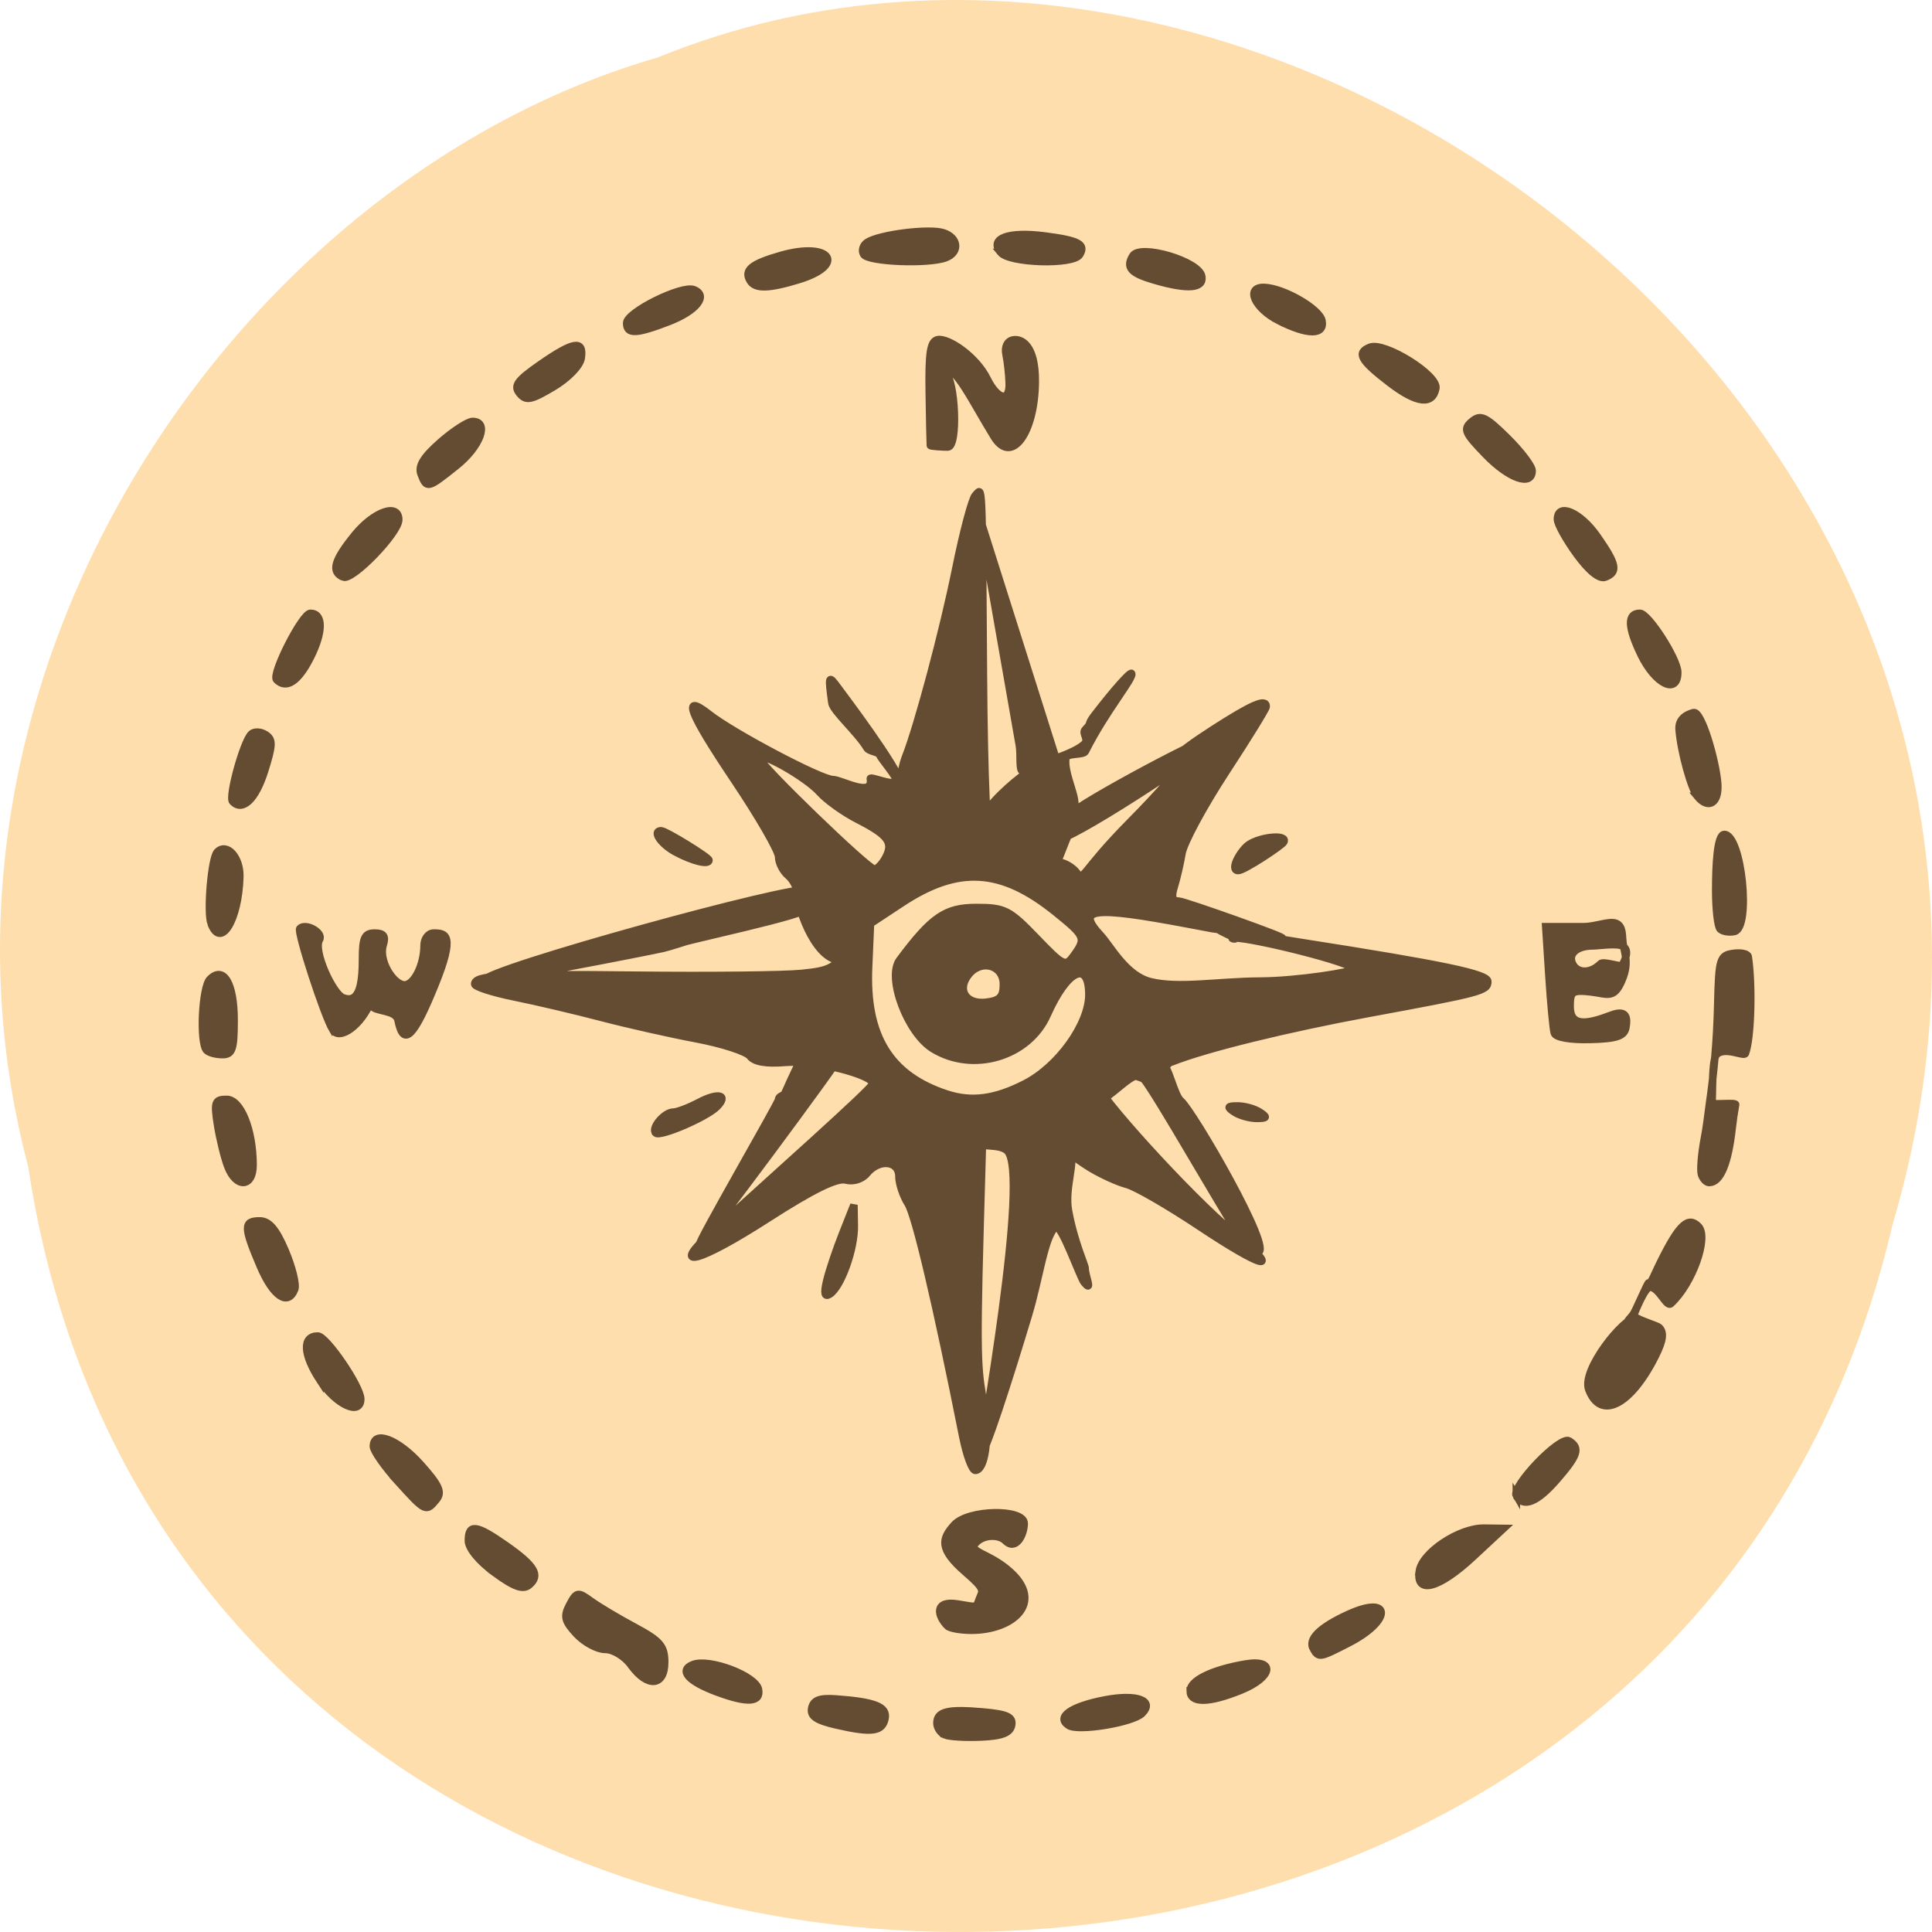 <svg xmlns="http://www.w3.org/2000/svg" viewBox="0 0 256 256"><path d="m 3.74 950.97 c 19.829 131.87 217.21 135.83 247.04 7.636 30.702 -103.78 -80.47 -188.63 -163.63 -154.63 -55.684 16.07 -100.67 81.83 -83.41 146.99 z" transform="translate(0 -796.36)" style="fill:#ffdead;color:#000"/><g style="fill:#634c32;stroke:#634c32"><path d="m 144.735,63.899 c -0.577,-0.246 -1.049,-0.947 -1.049,-1.557 0,-1.545 1.452,-1.894 6.127,-1.475 3.179,0.285 3.974,0.656 3.768,1.756 -0.191,1.016 -1.283,1.439 -4.03,1.559 -2.072,0.091 -4.24,-0.036 -4.817,-0.282 z m -14.313,-1.295 c -2.717,-0.62 -3.543,-1.179 -3.323,-2.249 0.217,-1.054 1.045,-1.369 3.196,-1.214 5.145,0.371 6.809,1.026 6.516,2.566 -0.338,1.771 -1.713,1.965 -6.389,0.897 z m 30.744,0.055 c -1.766,-1.102 0.286,-2.544 4.842,-3.404 4.159,-0.785 6.547,0.092 4.868,1.788 -1.213,1.225 -8.416,2.424 -9.71,1.616 z m -46.598,-4.427 c -3.851,-1.424 -5.139,-2.896 -3.194,-3.65 2.168,-0.841 8.324,1.498 8.663,3.291 0.328,1.736 -1.434,1.851 -5.469,0.359 z m 62.677,-0.168 c 0,-1.387 2.942,-2.812 7.341,-3.554 4.035,-0.681 3.58,1.775 -0.646,3.483 -4.246,1.716 -6.695,1.742 -6.695,0.071 z m -74.079,-3.395 c -0.841,-1.167 -2.353,-2.092 -3.419,-2.092 -1.052,0 -2.765,-0.917 -3.808,-2.039 -1.595,-1.715 -1.742,-2.33 -0.923,-3.875 0.907,-1.713 1.096,-1.747 2.799,-0.505 1.004,0.733 3.619,2.292 5.811,3.466 3.392,1.816 3.985,2.51 3.985,4.662 0,3.192 -2.279,3.388 -4.444,0.383 z m 90.417,-2.129 c -0.788,-1.288 0.809,-2.88 4.641,-4.626 5.737,-2.613 5.801,0.824 0.071,3.777 -3.891,2.005 -3.993,2.023 -4.711,0.849 z m -48.498,-3.07 c -1.377,-1.39 -1.756,-3.413 1.325,-2.915 2.735,0.442 2.426,0.558 2.894,-0.676 0.424,-1.115 0.923,-1.169 -1.81,-3.523 -3.665,-3.157 -3.099,-4.508 -1.524,-6.267 1.875,-2.092 9.277,-2.155 9.277,-0.21 0,1.535 -1.125,3.678 -2.501,2.289 -0.791,-0.799 -2.774,-0.862 -3.856,0.231 -1.288,1.301 1.599,1.301 4.453,3.854 4.647,4.156 0.358,7.783 -5.07,7.783 -1.446,0 -2.881,-0.254 -3.188,-0.565 z m -60.002,-7.068 c -2.075,-1.518 -3.481,-3.229 -3.481,-4.236 0,-2.263 1.026,-2.131 4.981,0.641 3.841,2.692 4.584,3.96 3.064,5.234 -0.806,0.675 -1.978,0.255 -4.565,-1.638 z m 122.518,-0.177 c 0.352,-2.469 5.286,-5.758 8.572,-5.716 l 2.603,0.034 -4.066,3.78 c -4.505,4.188 -7.551,5.003 -7.109,1.902 z M 72.276,30.331 c -1.792,-1.981 -3.259,-4.078 -3.259,-4.661 0,-2.189 3.27,-0.938 6.247,2.391 2.483,2.776 2.892,3.687 2.092,4.661 -1.376,1.674 -1.421,1.653 -5.081,-2.391 z m 148.185,1.919 c -0.737,-1.205 5.807,-8.038 6.991,-7.299 1.495,0.934 1.192,1.89 -1.632,5.138 -2.608,3.001 -4.402,3.724 -5.359,2.161 z m -73.344,-7.851 c -3.464,-17.43 -6.258,-29.301 -7.274,-30.902 -0.655,-1.032 -1.191,-2.653 -1.191,-3.602 0,-2.096 -2.644,-2.342 -4.243,-0.395 -0.64,0.779 -1.804,1.142 -2.808,0.877 -1.177,-0.311 -4.421,1.289 -10.335,5.097 -8.992,5.79 -12.975,6.9 -7.783,2.168 8.05,-7.336 21.703,-19.457 21.703,-20.034 0,-1.152 -7.612,-3.155 -11.575,-2.82 -2.543,0.215 -4.124,-0.058 -4.69,-0.811 -0.47,-0.624 -3.679,-1.667 -7.131,-2.317 -3.452,-0.65 -9.109,-1.925 -12.57,-2.831 -3.461,-0.907 -8.652,-2.126 -11.536,-2.71 -2.884,-0.584 -5.244,-1.349 -5.244,-1.701 0,-1.175 3.653,-1.375 21.394,-1.176 9.69,0.109 19.559,0.003 21.93,-0.234 3.912,-0.392 4.514,-0.746 6.504,-3.815 2.592,-3.999 2.74,1.296 -0.987,2.003 -3.433,0.651 -6.053,-6.67 -6.053,-8.605 0,-0.825 -0.566,-1.975 -1.258,-2.555 -0.692,-0.58 -1.258,-1.697 -1.258,-2.481 0,-0.784 -2.653,-5.377 -5.896,-10.206 -6.013,-8.953 -7.023,-11.602 -3.312,-8.681 3.179,2.502 14.837,8.656 16.398,8.656 1.13,0 5.373,2.476 4.963,-0.117 -0.065,-0.412 3.016,1.029 3.417,0.324 0.255,-0.449 -2.049,-2.981 -2.184,-3.493 -0.094,-0.359 -1.419,-0.458 -1.672,-0.886 -1.226,-2.068 -4.514,-4.93 -4.658,-5.998 -0.494,-3.665 -0.461,-3.741 0.843,-1.958 0.746,1.021 7.968,10.54 8.39,12.782 1.068,5.682 -3.951,1.844 -2.42,2.438 1.667,0.646 2.151,0.13 2.215,-2.361 0.028,-1.101 0.352,-2.765 0.719,-3.697 1.647,-4.179 5.033,-16.867 6.673,-25 0.987,-4.894 2.15,-9.261 2.584,-9.703 0.975,-0.995 0.889,-2.911 1.071,23.862 0.091,13.404 0.481,22.519 0.983,22.991 1.686,1.581 7.237,2.908 8.18,1.954 0.641,-0.648 2.505,0.224 3.23,1.225 0.896,1.238 0.575,-0.201 6.999,-6.69 4.011,-4.052 6.889,-7.367 6.395,-7.367 -2.064,0 -0.576,-1.591 4.607,-4.929 5.223,-3.364 7.079,-4.164 7.079,-3.053 0,0.271 -2.411,4.18 -5.358,8.686 -2.947,4.507 -5.554,9.338 -5.794,10.736 -0.24,1.398 -0.705,3.4 -1.033,4.449 -0.432,1.382 -0.258,1.907 0.631,1.907 0.674,0 14.931,5.061 13.609,4.883 l -9.187,-1.238 -3.356,-0.632 c -12.584,-2.369 -14.79,-2.076 -11.444,1.522 1.324,1.424 3.319,5.335 6.614,6.143 3.752,0.919 8.914,-0.053 14.542,-0.084 4.96,-0.027 12.371,-1.224 12.371,-1.592 0,-0.815 -13.015,-4.075 -15.774,-4.128 -1.1,-0.021 0.948,0.443 -0.436,-0.216 -2.2,-1.047 -2.253,-1.146 -0.419,-0.784 1.154,0.228 5.495,0.945 9.648,1.594 18.928,2.958 24.75,4.175 24.75,5.176 0,1.247 -0.809,1.464 -15.645,4.201 -11.005,2.03 -21.795,4.687 -26.198,6.45 -1.922,0.77 -2.085,-1.767 -0.645,-0.16 0.821,0.916 -1.381,0.499 -0.618,0.499 0.763,0 1.537,4.096 2.433,4.827 1.555,1.268 12.501,20.162 10.172,20.049 -2.187,-0.106 -1.192,-0.089 -3.543,-3.949 -4.282,-7.031 -11.558,-19.831 -12.011,-19.451 -0.433,0.363 2.183,0.969 -0.486,0.097 -0.767,-0.251 -3.955,3.141 -4.523,2.915 -1.971,-0.783 0.694,-0.984 -0.452,-2.115 -3.06,-3.018 0.438,-1.856 -0.231,0.175 -0.335,1.015 12.066,14.783 18.129,19.801 6.768,5.602 3.691,4.629 -4.556,-0.865 -4.153,-2.766 -8.483,-5.273 -9.623,-5.569 -1.14,-0.297 -3.279,-1.259 -4.754,-2.138 -2.658,-1.584 -5.747,-4.498 -6.296,-2.752 -0.408,1.298 0.604,-3.276 3.432,0.568 0.887,1.205 -0.706,4.728 -0.147,7.787 0.772,4.227 2.219,7.224 2.21,7.647 -0.02,0.955 1.094,3.357 -0.153,1.829 -0.512,-0.627 -3.044,-7.854 -3.764,-7.295 -1.457,1.132 -2.14,6.802 -3.584,11.6 -2.68,8.906 -5.84,18.724 -6.357,18.55 -0.209,-0.07 6.721,-37.548 3.498,-40.3 -1.084,-0.925 -3.454,-0.355 -3.969,-1.078 -1.265,-1.778 2.002,-1.58 1.2,-2.913 -1.14,-1.894 -0.14,-0.084 0.193,-1.707 0.713,-3.479 8.862,-0.948 8.49,-1.324 -0.372,-0.375 -1.583,-0.309 -2.691,0.147 -1.108,0.456 -3.054,1.054 -4.323,1.328 l -2.161,4.871 -0.315,11.078 c -0.537,18.855 -0.21,18.753 0.581,23.653 0.675,4.185 0.075,8.323 -1.206,8.323 -0.42,0 -1.161,-2.002 -1.647,-4.449 z m 8.241,-46.784 c 4.417,-2.261 8.464,-7.899 8.464,-11.791 0,-4.661 -2.88,-3.269 -5.52,2.669 -2.479,5.576 -9.846,7.758 -15.155,4.488 -3.381,-2.083 -6.136,-9.427 -4.406,-11.748 4.27,-5.729 6.071,-6.961 10.175,-6.961 3.737,0 4.368,0.319 7.9,3.989 3.643,3.786 3.897,3.907 5.003,2.38 1.662,-2.296 1.556,-2.55 -2.401,-5.747 -7.214,-5.83 -12.899,-6.17 -20.397,-1.221 l -4.143,2.734 -0.25,5.785 c -0.392,9.086 2.816,14.304 10.318,16.781 3.312,1.093 6.415,0.689 10.414,-1.358 z m -2.863,-13.173 c 0,-2.523 -2.897,-3.361 -4.572,-1.323 -1.655,2.015 -0.432,4.023 2.26,3.71 1.836,-0.213 2.312,-0.705 2.312,-2.387 z m -15.609,-16.783 c 1.064,-2.009 0.358,-2.975 -3.687,-5.047 -1.846,-0.945 -4.111,-2.562 -5.034,-3.594 -1.799,-2.01 -7.97,-5.513 -7.97,-4.523 0,0.814 14.365,14.693 15.207,14.693 0.371,0 1.039,-0.688 1.484,-1.529 z m -74.951,69.25 c -2.247,-3.429 -2.366,-5.858 -0.286,-5.855 1.133,0.002 5.689,6.689 5.689,8.35 0,2.264 -3.277,0.751 -5.403,-2.495 z m 168.124,1.234 c -0.985,-2.616 4.642,-9.535 6.248,-9.535 0.62,0 -2.499,3.353 -1.494,1.256 0.587,-1.224 0.605,-0.974 1.118,-1.673 0.366,-0.499 1.908,-4.21 2.08,-4.21 0.412,0 0.555,-0.742 1.708,-3.039 2.352,-4.688 3.531,-5.761 4.858,-4.42 1.414,1.428 -0.778,7.592 -3.637,10.23 -0.587,0.542 -1.517,-2.118 -2.764,-2.179 -0.699,-0.034 -2.066,3.487 -2.149,3.673 -0.215,0.481 3.056,1.37 3.372,1.689 0.657,0.663 0.512,1.72 -0.516,3.773 -3.287,6.564 -7.27,8.566 -8.825,4.435 z M 54.019,1.784 c -2.211,-5.192 -2.221,-5.987 -0.073,-5.987 1.234,0 2.174,1.098 3.389,3.962 0.925,2.179 1.49,4.467 1.255,5.085 -0.877,2.308 -2.846,0.99 -4.571,-3.06 z m 75.073,1.923 c 0.316,-1.321 1.254,-4.118 2.085,-6.215 l 1.511,-3.814 0.046,2.781 c 0.051,3.074 -1.765,8.119 -3.258,9.05 -0.678,0.423 -0.79,-0.105 -0.384,-1.803 z M 49.702,-11.457 c -0.449,-1.193 -1.054,-3.671 -1.345,-5.508 -0.473,-2.989 -0.345,-3.34 1.217,-3.34 1.864,0 3.489,4.034 3.498,8.686 0.006,3.013 -2.256,3.122 -3.37,0.162 z m 195.297,1.124 c -0.19,-0.574 -0.013,-2.767 0.393,-4.873 0.303,-1.57 0.456,-3.087 0.673,-4.609 0.573,-4.02 0.97,-8.071 1.089,-13.202 0.136,-5.894 0.284,-6.376 2.034,-6.627 1.038,-0.149 1.937,0.042 1.997,0.424 0.564,3.597 0.406,10.807 -0.375,12.825 -0.182,0.47 -2.63,-0.923 -3.798,0.114 -0.684,0.607 -0.524,5.886 -0.632,6.435 -0.061,0.311 3.19,-0.096 3.133,0.226 -0.182,1.026 -0.34,2.09 -0.448,3.073 -0.527,4.77 -1.574,7.259 -3.054,7.259 -0.366,0 -0.821,-0.47 -1.011,-1.044 z m -138.571,-5.518 c -0.642,-0.648 1.14,-2.759 2.334,-2.765 0.52,-0.003 2.04,-0.582 3.378,-1.286 2.569,-1.353 3.969,-1.022 2.397,0.567 -1.38,1.394 -7.553,4.047 -8.109,3.485 z m 76.691,-2.76 c -1.042,-0.68 -0.97,-0.822 0.419,-0.822 0.923,0 2.244,0.37 2.936,0.822 1.042,0.68 0.97,0.822 -0.419,0.822 -0.923,0 -2.244,-0.37 -2.936,-0.822 z m -60.407,-1.695 c 0,-0.466 0.653,-0.425 0.839,-0.847 8.202,-18.578 7.397,-5.448 7.397,-4.982 0,0.466 -18.304,25.186 -18.765,25.186 -0.461,0 10.529,-18.891 10.529,-19.357 z m -75.788,-6.497 c -0.952,-0.961 -0.616,-8.361 0.427,-9.415 1.808,-1.826 3.208,0.541 3.208,5.423 0,3.854 -0.237,4.557 -1.538,4.557 -0.846,0 -1.79,-0.254 -2.097,-0.565 z m 178.567,-2.291 c -0.157,-0.527 -0.476,-3.913 -0.709,-7.525 l -0.423,-6.568 4.996,0 c 1.617,0 3.355,-0.788 4.297,-0.453 1.043,0.371 0.78,1.848 0.979,2.857 0.272,1.375 0.695,2.5 -0.095,4.503 -1.12,2.837 -2.009,1.962 -4.34,1.716 -2.323,-0.245 -2.61,-0.033 -2.61,1.933 0,2.72 2.178,2.408 5.446,1.162 2.123,-0.81 2.171,0.442 1.935,1.683 -0.211,1.109 -1.27,1.454 -4.731,1.539 -2.674,0.066 -4.573,-0.273 -4.745,-0.847 z m 6.121,-9.178 c 0.396,-0.4 2.738,0.491 2.887,0.191 0.243,-0.49 1.061,-1.958 0.074,-2.518 -0.778,-0.442 -3.265,-0.045 -4.002,-0.045 -2.21,0 -3.4,1.179 -2.566,2.542 0.702,1.147 2.382,1.068 3.608,-0.169 z m -167.973,8.768 c -1.13,-1.848 -4.771,-13.036 -4.372,-13.439 0.787,-0.795 3.167,0.554 2.604,1.476 -0.892,1.457 1.776,7.176 3.111,7.693 2.03,0.787 2.587,-1.365 2.587,-5.11 0,-2.85 0.284,-3.456 1.62,-3.456 1.2,0 1.491,0.41 1.123,1.583 -0.654,2.081 1.379,5.283 2.834,5.283 1.293,0 2.584,-2.712 2.584,-5.211 0,-0.91 0.566,-1.655 1.258,-1.655 1.594,0 2.933,0.098 0.177,6.89 -2.647,6.523 -4.129,8.473 -4.882,4.675 -0.286,-1.446 -3.102,-1.104 -3.488,-1.943 -0.689,-1.495 0.945,-3.253 -0.04,-0.721 -1.292,3.323 -4.232,5.378 -5.115,3.934 z m 20.03,-6.577 c 0,-1.425 41.295,-12.785 42.772,-11.95 1.516,0.857 -15.654,6.891 -19.041,7.709 -1.327,0.32 -23.731,4.721 -23.731,4.241 z m -36.151,-7.499 c -0.575,-1.515 0.038,-8.721 0.809,-9.5 1.27,-1.282 3.066,0.7 2.987,3.298 -0.173,5.74 -2.517,9.57 -3.796,6.202 z m 199.951,0.704 c -0.324,-0.327 -0.588,-2.628 -0.588,-5.114 0,-3.427 0.197,-7.417 1.139,-7.417 2.302,0 3.581,12.384 1.337,12.853 -0.715,0.15 -1.564,0.004 -1.888,-0.322 z m -128.114,-2.033 c 0,-1.758 5.119,-1.988 7.025,-0.768 1.16,0.743 -16.36,4.324 -18.965,5.261 -1.078,0.388 11.94,-3.268 11.94,-4.493 z m -10.278,-8.16 c -1.949,-1.037 -3.175,-2.83 -1.936,-2.83 0.604,0 6.34,3.526 6.34,3.897 0,0.66 -2.126,0.145 -4.405,-1.067 z m 75.974,-1.016 c 1.643,-1.073 5.231,-1.364 4.575,-0.291 -0.285,0.466 -5.238,3.756 -6.018,3.749 -1.223,-0.011 0.358,-2.75 1.443,-3.458 z m -26.895,3.272 c -0.321,-0.525 -9.331,-1.008 -9.512,-3.746 -0.286,-4.319 8.613,-10.669 9.908,-10.714 0.288,-0.01 3.401,-0.99 4.61,-2.066 0.781,-0.695 -0.337,-1.43 0.182,-1.969 0.974,-1.012 0.176,-0.536 1.232,-1.911 2.492,-3.242 4.693,-5.73 4.892,-5.529 0.449,0.453 -3.4,4.918 -6.117,10.341 -0.263,0.526 -2.467,0.17 -2.581,0.889 -0.334,2.098 1.787,5.679 1.009,6.604 -3.75,4.453 -1.929,-3.121 -0.471,-0.368 0.581,1.096 0.539,2.264 -0.135,3.758 -1.056,2.342 -2.095,6.217 -3.017,4.711 z m 3.297,-7.367 c 1.105,-1.345 19.062,-11.025 19.671,-10.41 0.699,0.706 -18.337,13.179 -21.18,13.81 -2.508,0.556 0.602,-2.295 1.509,-3.399 z M 50.372,-59.76 c -0.593,-0.599 1.408,-7.88 2.456,-8.939 0.375,-0.379 1.215,-0.355 1.868,0.052 1.018,0.636 1.003,1.323 -0.106,4.838 -1.183,3.749 -2.891,5.389 -4.218,4.049 z m 194.075,-0.699 c -0.804,-0.979 -2.197,-5.915 -2.419,-8.886 -0.123,-1.656 1.508,-2.098 1.917,-2.208 1.063,-0.287 2.996,6.52 3.2,9.436 0.18,2.57 -1.235,3.439 -2.699,1.658 z m -89.423,-3.351 c -0.477,-0.037 -0.205,-2.204 -0.413,-3.39 l -5.339,-30.463 10.429,32.943 c 0.873,2.205 -1.786,2.062 -2.782,1.056 z M 56.19,-75.917 c -0.707,-0.714 3.407,-8.795 4.477,-8.795 1.712,0 1.712,2.462 10e-4,5.85 -1.62,3.208 -3.194,4.243 -4.478,2.945 z m 180.775,-3.342 c -1.769,-3.677 -1.812,-5.453 -0.132,-5.453 1.118,0 5.015,6.08 5.015,7.824 0,3.028 -2.983,1.579 -4.882,-2.371 z M 65.032,-89.511 c -1.661,-0.676 -1.244,-2.202 1.529,-5.601 2.55,-3.125 5.812,-4.245 5.812,-1.997 0,1.741 -6.133,8.089 -7.341,7.598 z m 163.433,-3.037 c -1.407,-1.933 -2.558,-4.011 -2.558,-4.618 0,-2.245 3.007,-0.968 5.244,2.227 2.618,3.739 2.823,4.762 1.09,5.433 -0.772,0.299 -2.153,-0.814 -3.775,-3.042 z M 75.337,-103.144 c -0.411,-1.068 0.308,-2.255 2.567,-4.237 1.726,-1.515 3.642,-2.754 4.257,-2.754 2.249,0 1.033,3.316 -2.148,5.861 -3.814,3.051 -3.925,3.078 -4.676,1.131 z m 141.053,-2.618 c -2.806,-2.903 -3.001,-3.374 -1.811,-4.372 1.146,-0.961 1.803,-0.657 4.653,2.154 1.825,1.8 3.319,3.768 3.319,4.372 0,2.129 -3.051,1.063 -6.161,-2.154 z m -73.577,-1.195 c -0.019,-0.117 -0.083,-3.263 -0.142,-6.992 -0.085,-5.339 0.153,-6.831 1.12,-7.02 1.355,-0.265 5.065,2.177 6.557,5.2 1.303,2.639 3.006,3.253 2.917,0.549 -0.038,-1.165 -0.227,-2.868 -0.419,-3.783 -0.212,-1.009 0.147,-1.768 0.913,-1.929 1.035,-0.217 3.002,0.544 2.958,5.556 -0.059,6.788 -3.142,11.037 -5.451,7.281 -2.882,-4.688 -5.258,-9.712 -6.463,-8.701 -1.301,1.091 -1.214,-0.533 0.014,0.234 1.296,0.809 1.72,9.816 0.309,9.816 -0.692,0 -2.294,-0.095 -2.313,-0.212 z m -54.428,-6.904 c -0.818,-0.995 -0.316,-1.692 2.761,-3.83 4.415,-3.068 5.773,-3.278 5.405,-0.835 -0.154,1.021 -1.738,2.653 -3.717,3.83 -2.953,1.756 -3.593,1.876 -4.449,0.835 z m 115.288,-1.41 c -3.875,-2.968 -4.437,-3.984 -2.597,-4.697 1.927,-0.747 9.051,3.697 8.719,5.438 -0.432,2.267 -2.526,2.013 -6.122,-0.741 z m -101.097,-7.907 c 0,-1.424 7.284,-5.039 8.895,-4.415 1.972,0.764 0.371,2.805 -3.314,4.227 -4.338,1.674 -5.581,1.715 -5.581,0.188 z m 86.418,-0.307 c -3.232,-1.632 -4.491,-4.475 -1.952,-4.407 2.553,0.068 7.363,2.836 7.663,4.411 0.368,1.932 -1.881,1.93 -5.711,-0.004 z m -70.058,-5.295 c -0.86,-1.405 0.185,-2.256 4.144,-3.376 6.556,-1.854 8.699,1.293 2.217,3.255 -3.937,1.192 -5.686,1.225 -6.361,0.121 z m 53.526,-0.09 c -3.097,-0.905 -3.767,-1.666 -2.823,-3.209 0.98,-1.601 8.748,0.688 9.13,2.69 0.315,1.651 -1.828,1.827 -6.306,0.519 z m -38.483,-3.395 c -0.317,-0.518 -0.088,-1.247 0.509,-1.62 1.664,-1.039 8.177,-1.848 10.047,-1.248 1.996,0.64 2.196,2.576 0.34,3.296 -2.268,0.879 -10.289,0.564 -10.896,-0.428 z m 18.152,-0.261 c -1.534,-1.866 0.996,-2.812 5.842,-2.184 4.514,0.585 5.47,1.098 4.623,2.483 -0.84,1.372 -9.291,1.131 -10.466,-0.299 z" transform="translate(-19.538 165.979)"/></g></svg>